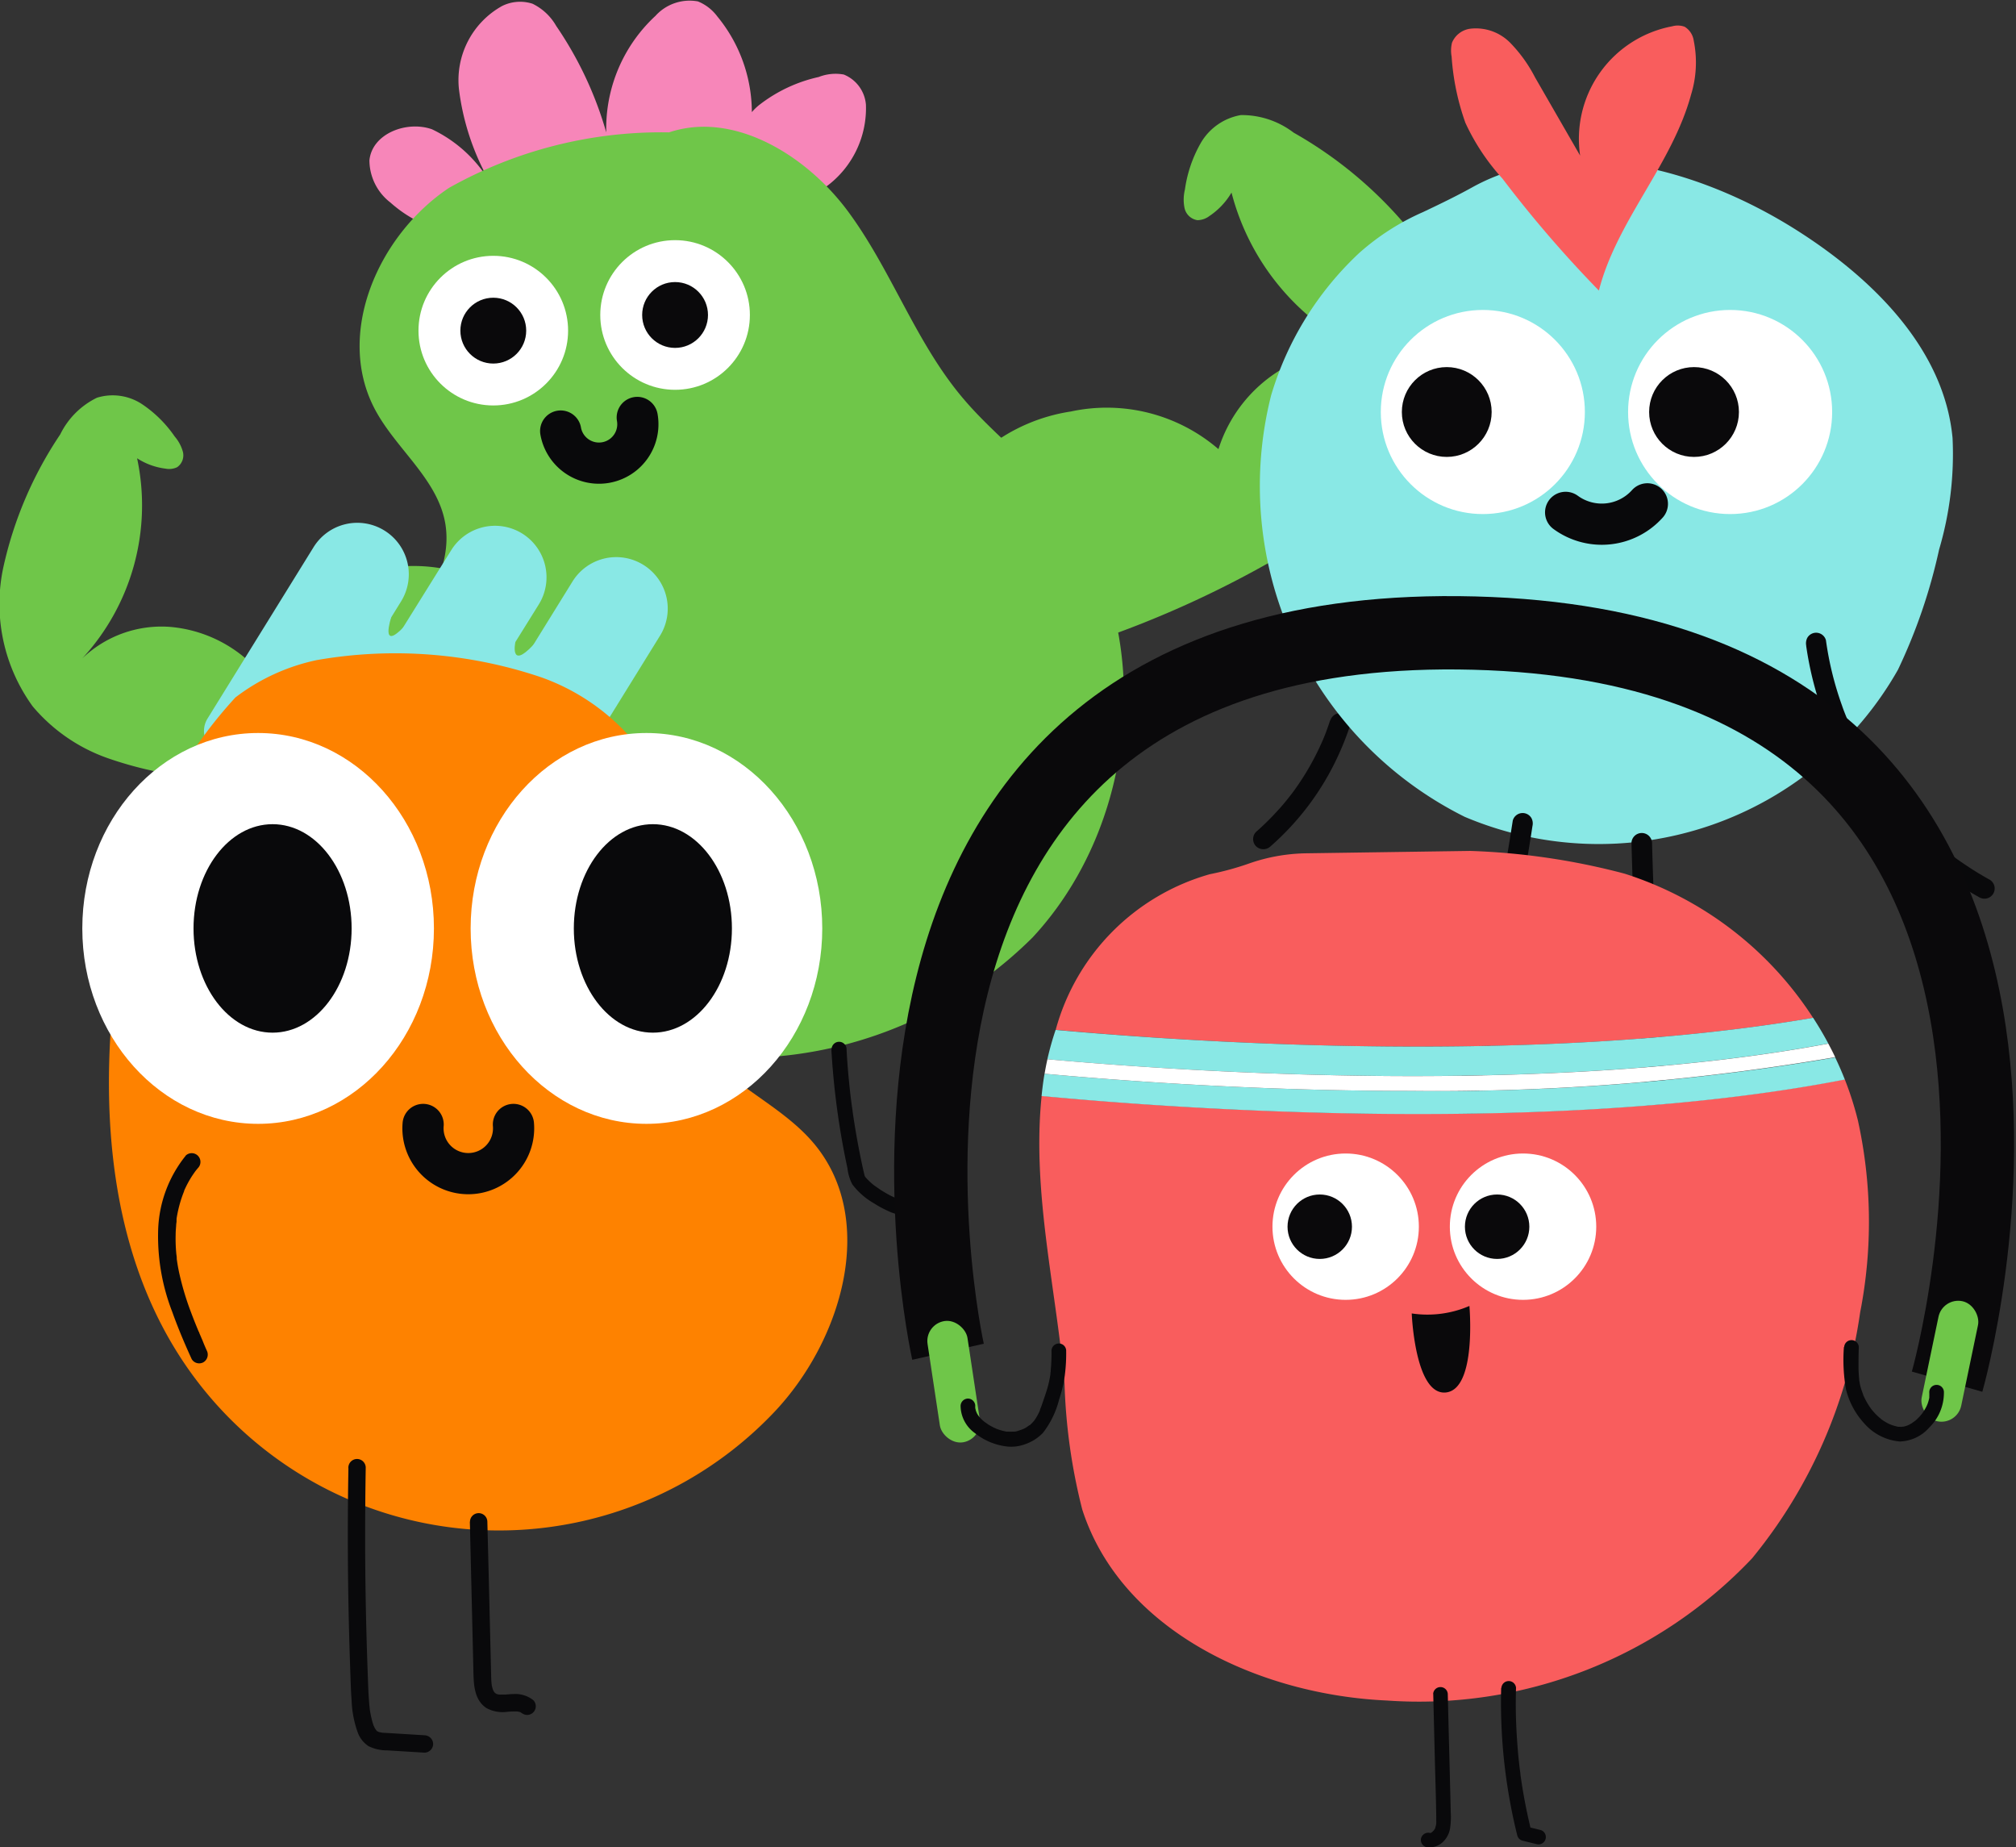 <svg xmlns="http://www.w3.org/2000/svg" width="48.94" height="44.836" viewBox="0 0 48.94 44.836">
  <rect x="0" y="0" width="48.94" height="44.836" fill="#333333" stroke="none"/>
  <g id="Group_149" data-name="Group 149" transform="translate(0)">
    <g id="Laag_1" data-name="Laag 1" transform="translate(0)">
      <path id="Path_108682" data-name="Path 108682" d="M282.508,97.316a3.077,3.077,0,0,1-2.081-.785,1.3,1.3,0,0,1-.51-1.022c.061-.649.9-.973,1.517-.757a3.261,3.261,0,0,1,1.417,1.3,6.037,6.037,0,0,1-.761-2.276,2.059,2.059,0,0,1,1.049-2.016.981.981,0,0,1,.736-.055,1.332,1.332,0,0,1,.576.539,8.922,8.922,0,0,1,1.485,3.886A3.726,3.726,0,0,1,286.861,92a1.117,1.117,0,0,1,1.03-.351,1.1,1.1,0,0,1,.469.362,3.671,3.671,0,0,1,.612,3.614,1.3,1.3,0,0,1,.4-1.456,3.624,3.624,0,0,1,1.451-.685,1.12,1.12,0,0,1,.61-.06.864.864,0,0,1,.537.731,2.359,2.359,0,0,1-1.9,2.4" transform="translate(-270.949 -91.615)" fill="#f786b9"/>
      <path id="Path_108683" data-name="Path 108683" d="M281.073,184.028a10.52,10.52,0,0,0-5.994,1.315c-1.728,1.153-2.774,3.558-1.791,5.389.515.959,1.514,1.681,1.7,2.753.214,1.253-.762,2.352-1.273,3.515a5.889,5.889,0,0,0,.4,5.188,8.457,8.457,0,0,0,4.036,3.441,10.045,10.045,0,0,0,11.093-2.091c2.732-2.937,3.035-7.955.395-10.974-.657-.752-1.458-1.368-2.1-2.135-1.141-1.356-1.724-3.1-2.779-4.522s-2.938-2.54-4.561-1.825" transform="translate(-264.179 -180.783)" fill="#6fc649"/>
      <path id="Path_108684" data-name="Path 108684" d="M421.046,395.37a.944.944,0,1,1-1.859.33" transform="translate(-405.576 -385.238)" fill="none" stroke="#09090b" stroke-linecap="round" stroke-linejoin="round" stroke-width="1"/>
      <path id="Path_108685" data-name="Path 108685" d="M501.662,860.612a17.546,17.546,0,0,0,.035,1.835,6.949,6.949,0,0,1,.029.884c0,.037,0,.075-.008.112a.36.36,0,0,1-.005.048c0,.011,0,.021,0,.032,0-.017,0-.019,0,0-.01.064-.021.128-.036.191s-.029.111-.048.165c-.01.028-.02.056-.031.084l-.008.019c.01-.025,0,0,0,.008s-.007.015-.011.023a1.482,1.482,0,0,1-.093.172c-.018.029-.036.056-.056.083l-.011.015c-.014.02.021-.026.005-.007s-.021.026-.033.039a1.2,1.2,0,0,1-.137.135l-.014.012c-.021.017-.014,0,0,0a.265.265,0,0,0-.041.029c-.028.019-.056.036-.085.052a.182.182,0,1,0,.183.314,1.721,1.721,0,0,0,.778-1.334,4.758,4.758,0,0,0,0-.915c-.022-.312-.042-.623-.05-.936q-.015-.53,0-1.06a.183.183,0,0,0-.181-.182.186.186,0,0,0-.182.182Z" transform="translate(-484.679 -834.785)" fill="#09090b"/>
      <path id="Path_108686" data-name="Path 108686" d="M615.931,849.994a18.827,18.827,0,0,0,.278,2.321q.052.283.113.565a1.086,1.086,0,0,0,.119.393,1.755,1.755,0,0,0,.529.461,2.467,2.467,0,0,0,.334.181.879.879,0,0,0,.333.093.182.182,0,1,0,0-.363h-.019c-.036,0,.049.01.019,0l-.051-.012c-.018,0-.038-.011-.057-.018l-.033-.012c-.008,0-.049-.02-.016-.006l-.013-.006-.036-.017-.07-.033q-.076-.039-.149-.084c-.049-.029-.1-.06-.144-.093l-.067-.046-.033-.023s-.031-.024,0,0l0,0a1.542,1.542,0,0,1-.211-.2c.036.042.008.011-.006-.011l-.013-.023c0-.008-.018-.039,0,0s0,.007,0,0-.008-.033-.012-.052l-.033-.143q-.059-.27-.11-.541t-.094-.544q-.023-.14-.042-.281c0-.022-.006-.043-.009-.064s0-.027-.006-.04,0-.036,0,0c-.006-.046-.012-.091-.018-.137q-.079-.624-.114-1.253a.182.182,0,1,0-.363,0Z" transform="translate(-595.749 -824.525)" fill="#09090b"/>
      <ellipse id="Ellipse_8" data-name="Ellipse 8" cx="1.816" cy="1.816" rx="1.816" ry="1.816" transform="translate(10.159 6.209)" fill="#fff"/>
      <ellipse id="Ellipse_9" data-name="Ellipse 9" cx="0.799" cy="0.799" rx="0.799" ry="0.799" transform="translate(11.176 7.226)" fill="#0a090b"/>
      <ellipse id="Ellipse_10" data-name="Ellipse 10" cx="1.816" cy="1.816" rx="1.816" ry="1.816" transform="translate(14.572 5.829)" fill="#fff"/>
      <ellipse id="Ellipse_11" data-name="Ellipse 11" cx="0.799" cy="0.799" rx="0.799" ry="0.799" transform="translate(15.589 6.846)" fill="#0a090b"/>
      <path id="Path_108687" data-name="Path 108687" d="M23.674,384.516a2.644,2.644,0,0,0-1.665-1.132,4.032,4.032,0,0,0-2.041.116,3.872,3.872,0,0,0-2.61,2.258,3.252,3.252,0,0,0-2.062-.976,2.778,2.778,0,0,0-2.128.767A5.481,5.481,0,0,0,14.5,380.69a1.632,1.632,0,0,0,.687.251.452.452,0,0,0,.286-.035.351.351,0,0,0,.139-.373.963.963,0,0,0-.2-.373,2.956,2.956,0,0,0-.8-.789,1.294,1.294,0,0,0-1.086-.151,1.936,1.936,0,0,0-.892.891,9.387,9.387,0,0,0-1.384,3.239,4.231,4.231,0,0,0,.716,3.362,4.2,4.2,0,0,0,1.822,1.257,9.218,9.218,0,0,0,2.184.474,23.311,23.311,0,0,0,7.7-.384" transform="translate(-11.172 -369.567)" fill="#6fc649"/>
      <path id="Path_108688" data-name="Path 108688" d="M698.53,185.146a2.831,2.831,0,0,1,1.054-1.883,4.318,4.318,0,0,1,2.012-.867,4.152,4.152,0,0,1,3.585.913,3.483,3.483,0,0,1,1.509-1.924,2.975,2.975,0,0,1,2.408-.284,5.875,5.875,0,0,1-3.6-4.019,1.749,1.749,0,0,1-.538.57.488.488,0,0,1-.29.1.379.379,0,0,1-.312-.292,1.022,1.022,0,0,1,.009-.452,3.14,3.14,0,0,1,.391-1.14,1.4,1.4,0,0,1,.967-.667,2.075,2.075,0,0,1,1.282.427,10.052,10.052,0,0,1,2.879,2.442,4.112,4.112,0,0,1-.217,5.645,9.855,9.855,0,0,1-1.866,1.5,24.985,24.985,0,0,1-7.561,3.322" transform="translate(-675.602 -172.408)" fill="#6fc649"/>
    </g>
    <g id="Laag_1-2" data-name="Laag 1" transform="translate(30.421 0.62)">
      <path id="Path_108675" data-name="Path 108675" d="M344.974,712.726q-.052.16-.112.319c-.018.045-.036.091-.055.136,0,0-.025.059-.009.022s0,.005-.006.013c-.012.029-.025.057-.038.085a6.374,6.374,0,0,1-.66,1.137c-.029.04-.059.08-.091.12s.023-.029,0,0l-.023.029-.058.073q-.1.127-.213.248a6.331,6.331,0,0,1-.532.525.249.249,0,0,0,0,.351.254.254,0,0,0,.351,0,6.557,6.557,0,0,0,1.628-2.171,6.977,6.977,0,0,0,.3-.754.25.25,0,0,0-.173-.3.253.253,0,0,0-.305.173Z" transform="translate(-343.105 -695.863)" fill="#09090b"/>
      <path id="Path_108676" data-name="Path 108676" d="M348.888,420.171a7.751,7.751,0,0,0-2.135,3.451,8.971,8.971,0,0,0,4.7,10.232,8.35,8.35,0,0,0,10.515-3.568,13.382,13.382,0,0,0,1-2.919,8.166,8.166,0,0,0,.327-2.706c-.2-2.147-1.911-3.846-3.728-5.01-2.359-1.514-5.539-2.4-7.933-1.076-.389.216-.79.409-1.193.6A5.873,5.873,0,0,0,348.888,420.171Z" transform="translate(-346.316 -414.648)" fill="#89e8e5"/>
      <ellipse id="Ellipse_4" data-name="Ellipse 4" cx="2.477" cy="2.477" rx="2.477" ry="2.477" transform="translate(3.099 6.903)" fill="#fff"/>
      <ellipse id="Ellipse_5" data-name="Ellipse 5" cx="1.09" cy="1.09" rx="1.09" ry="1.09" transform="translate(3.61 8.29)" fill="#0a090b"/>
      <ellipse id="Ellipse_6" data-name="Ellipse 6" cx="2.477" cy="2.477" rx="2.477" ry="2.477" transform="translate(9.102 6.903)" fill="#fff"/>
      <ellipse id="Ellipse_7" data-name="Ellipse 7" cx="1.09" cy="1.09" rx="1.09" ry="1.09" transform="translate(9.613 8.29)" fill="#0a090b"/>
      <path id="Path_108677" data-name="Path 108677" d="M509.85,601.188a1.487,1.487,0,0,0,1.984-.207" transform="translate(-502.264 -589.372)" fill="none" stroke="#09090b" stroke-linecap="round" stroke-linejoin="round" stroke-width="1"/>
      <path id="Path_108678" data-name="Path 108678" d="M405.932,766.341q-.333,2.164-.8,4.305t-1.059,4.249q-.08.287-.164.574c-.027.094-.056.187-.083.281-.015.053.029-.043,0,0l-.017.028q.034-.043.007-.015c.009-.009.078-.038.033-.028.071-.017-.006,0-.024-.008l.03,0-.04-.007-.091-.015-.156-.026-.312-.052-.624-.1a.255.255,0,0,0-.305.173.251.251,0,0,0,.173.3l1.125.19a.988.988,0,0,0,.345.021.419.419,0,0,0,.273-.2,1.072,1.072,0,0,0,.1-.257l.081-.276q.31-1.073.587-2.156t.522-2.184q.243-1.092.451-2.188t.385-2.21l.042-.273a.273.273,0,0,0-.025-.191.248.248,0,0,0-.453.059Z" transform="translate(-399.63 -747.04)" fill="#09090b"/>
      <path id="Path_108679" data-name="Path 108679" d="M528.492,776.916q.046,1.794.157,3.586t.284,3.589q.1,1.006.216,2.007l.182-.239-1.444.2a.248.248,0,0,0-.059.453.291.291,0,0,0,.191.025l1.444-.2a.246.246,0,0,0,.182-.239q-.208-1.783-.354-3.572t-.227-3.594q-.046-1.009-.073-2.019a.248.248,0,0,0-.5,0Z" transform="translate(-519.307 -757.065)" fill="#09090b"/>
      <path id="Path_108680" data-name="Path 108680" d="M638.13,670.108a8.182,8.182,0,0,0,.95,2.825,8.481,8.481,0,0,0,1.869,2.313,8.169,8.169,0,0,0,1.392.973.248.248,0,0,0,.25-.428c-.215-.119-.425-.247-.628-.386-.1-.068-.2-.136-.293-.21-.023-.017-.046-.033-.068-.052.053.045-.018-.014-.031-.024l-.147-.119a8.156,8.156,0,0,1-1.03-1.02l-.115-.137-.053-.067-.021-.027-.021-.027.007.009q-.11-.143-.213-.291-.207-.3-.388-.607a7.187,7.187,0,0,1-.333-.649c-.025-.055-.05-.109-.075-.164l-.034-.079c-.005-.012-.02-.042.005.012-.01-.021-.017-.042-.026-.063-.046-.111-.091-.223-.129-.336a7.828,7.828,0,0,1-.388-1.579.247.247,0,0,0-.453-.057.293.293,0,0,0-.025.191Z" transform="translate(-624.705 -655.056)" fill="#09090b"/>
      <path id="Path_108681" data-name="Path 108681" d="M452.218,352.254a29.122,29.122,0,0,1-2.34-2.716,5.3,5.3,0,0,1-.9-1.354,5.967,5.967,0,0,1-.335-1.609.8.8,0,0,1,.01-.338.558.558,0,0,1,.45-.339,1.17,1.17,0,0,1,.955.335,3.462,3.462,0,0,1,.61.846l1.095,1.9A2.78,2.78,0,0,1,454,345.84a.492.492,0,0,1,.3.011.474.474,0,0,1,.221.339,2.654,2.654,0,0,1-.065,1.309C453.994,349.2,452.654,350.553,452.218,352.254Z" transform="translate(-443.825 -345.822)" fill="#f95d5d"/>
    </g>
    <g id="characters_orange" transform="translate(1.998 12.219)">
      <g id="Laag_2" data-name="Laag 2" transform="translate(2.737 0)">
        <path id="Path_108729" data-name="Path 108729" d="M448.323,282.3s-.274.831.3.239,2.715.359,2.715.359-.146.686.429.077,2.022,1.478,2.022,1.478l-1.167.787-6.135-1.1.258-1.647Z" transform="translate(-443.562 -279.534)" fill="#89e8e5"/>
        <path id="Path_108730" data-name="Path 108730" d="M1.249,0h0A1.249,1.249,0,0,1,2.5,1.249V6.143a.573.573,0,0,1-.573.573H.573A.573.573,0,0,1,0,6.143V1.249A1.249,1.249,0,0,1,1.249,0Z" transform="matrix(0.85, 0.526, -0.526, 0.85, 3.534, 0)" fill="#89e8e5"/>
        <path id="Path_108731" data-name="Path 108731" d="M1.252,0h0A1.251,1.251,0,0,1,2.5,1.251v4.9a.574.574,0,0,1-.574.574H.574A.574.574,0,0,1,0,6.154v-4.9A1.251,1.251,0,0,1,1.251,0Z" transform="matrix(0.849, 0.529, -0.529, 0.849, 6.882, 0.07)" fill="#89e8e5"/>
        <path id="Path_108732" data-name="Path 108732" d="M1.249,0h0A1.249,1.249,0,0,1,2.5,1.249V6.143a.573.573,0,0,1-.573.573H.573A.573.573,0,0,1,0,6.143V1.249A1.249,1.249,0,0,1,1.249,0Z" transform="matrix(0.85, 0.526, -0.526, 0.85, 9.82, 0.833)" fill="#89e8e5"/>
      </g>
      <g id="Laag_1-3" data-name="Laag 1" transform="translate(0.646 3.663)">
        <path id="Path_108733" data-name="Path 108733" d="M319.946,306.514a10.97,10.97,0,0,0-2.84,6.311c-.482,3.328-.313,6.933,1.53,9.745a9.213,9.213,0,0,0,14.38,1.3c1.668-1.753,2.526-4.707.957-6.549-.88-1.035-2.358-1.521-2.988-2.724-.716-1.369-.035-3.041-.217-4.575a5.23,5.23,0,0,0-3.407-4,11.068,11.068,0,0,0-5.443-.414A4.926,4.926,0,0,0,319.946,306.514Z" transform="translate(-316.875 -305.468)" fill="#fe8200"/>
      </g>
      <g id="Laag_3" data-name="Laag 3" transform="translate(0 5.572)">
        <ellipse id="Ellipse_24" data-name="Ellipse 24" cx="4.268" cy="4.743" rx="4.268" ry="4.743" transform="translate(9.427)" fill="#fff"/>
        <ellipse id="Ellipse_25" data-name="Ellipse 25" cx="1.919" cy="2.53" rx="1.919" ry="2.53" transform="translate(11.932 2.213)" fill="#09090b"/>
        <ellipse id="Ellipse_26" data-name="Ellipse 26" cx="4.268" cy="4.743" rx="4.268" ry="4.743" fill="#fff"/>
        <ellipse id="Ellipse_27" data-name="Ellipse 27" cx="1.919" cy="2.53" rx="1.919" ry="2.53" transform="translate(2.7 2.213)" fill="#09090b"/>
        <path id="Path_108734" data-name="Path 108734" d="M516.1,600.15a1.1,1.1,0,1,1-2.192,0" transform="translate(-505.634 -590.649)" fill="none" stroke="#09090b" stroke-linecap="round" stroke-linejoin="round" stroke-width="1"/>
        <path id="Path_108735" data-name="Path 108735" d="M348.237,618.153a3.024,3.024,0,0,0-.67,1.781,5.07,5.07,0,0,0,.34,2.008c.139.39.3.771.473,1.149a.211.211,0,0,0,.288.076.217.217,0,0,0,.076-.288c-.035-.079-.07-.159-.1-.238-.016-.036-.031-.071-.046-.107l-.029-.066c0-.011-.031-.074-.014-.032-.066-.158-.13-.316-.19-.477a6.84,6.84,0,0,1-.292-.978q-.027-.127-.046-.256l-.009-.062c0-.025,0,.009,0,.012s0-.024,0-.036c0-.039-.009-.077-.012-.116a3.813,3.813,0,0,1-.015-.441c0-.075.006-.15.012-.225,0-.034.006-.067.01-.1a.285.285,0,0,1,0-.031c0-.01,0-.032,0,0s0,0,0-.01l0-.03a3.1,3.1,0,0,1,.1-.435q.036-.116.082-.23A.113.113,0,0,0,348.2,619c0,.022-.012.029,0,0s.017-.039.025-.055c.017-.037.035-.073.054-.109a2.421,2.421,0,0,1,.124-.209c.023-.034.046-.067.07-.1a.116.116,0,0,0,.014-.018l-.01.012.01-.012.044-.053a.211.211,0,1,0-.3-.3Z" transform="translate(-345.725 -607.896)" fill="#09090b"/>
        <path id="Path_108736" data-name="Path 108736" d="M466.635,810.619q-.029,1.622,0,3.245.015.8.043,1.6c.01.263.015.527.035.79a2.541,2.541,0,0,0,.144.759.672.672,0,0,0,.271.348,1.022,1.022,0,0,0,.453.1l.9.055a.213.213,0,0,0,.211-.211.216.216,0,0,0-.211-.211l-.782-.048-.187-.011c-.024,0-.047,0-.071-.006s.052.01,0,0l-.046-.01a.1.1,0,0,1-.045-.013s.045.024.008,0c-.007,0-.037-.016-.039-.023s.039.036.009.006l-.025-.025c-.022-.025,0-.017,0,0a.168.168,0,0,0-.015-.024.507.507,0,0,1-.028-.051.276.276,0,0,0-.012-.026c.025.039.008.019,0,0s-.014-.041-.021-.062c-.019-.064-.035-.128-.048-.194-.006-.029-.012-.059-.017-.089l-.006-.036c0-.007-.011-.067,0-.016-.01-.06-.014-.12-.019-.18-.021-.255-.026-.513-.036-.769q-.057-1.568-.06-3.136,0-.883.014-1.767a.211.211,0,1,0-.421,0Z" transform="translate(-460.175 -792.768)" fill="#09090b"/>
        <path id="Path_108737" data-name="Path 108737" d="M543.112,843.917l.057,2.381.028,1.186c.008.339,0,.74.313.954a.823.823,0,0,0,.519.093,1.9,1.9,0,0,1,.228-.007h.026c.043,0-.036-.009-.012,0s.036.007.054.012l.024.008a.091.091,0,1,0-.017-.007c.014.008.07.048.021.009a.229.229,0,0,0,.149.062.211.211,0,0,0,.149-.36.7.7,0,0,0-.48-.147c-.068,0-.135.009-.2.012-.031,0-.063,0-.094,0a.308.308,0,0,1-.053,0c-.048,0,.039.01-.008,0l-.043-.011-.024-.008s.046.024.015.006l-.039-.023c-.013-.007.015.012.016.013a.205.205,0,0,0-.024-.022c-.006-.006-.011-.014-.018-.019s.013.014.013.018a.269.269,0,0,0-.027-.043c0-.007-.025-.052-.012-.022s0,0,0-.005l-.01-.032a.854.854,0,0,1-.022-.093.2.2,0,0,0,0-.028s.005.045,0,.021,0-.041-.006-.062c-.006-.08-.006-.159-.008-.239l-.057-2.333-.033-1.31a.211.211,0,1,0-.422,0Z" transform="translate(-533.704 -824.775)" fill="#09090b"/>
      </g>
    </g>
    <g id="Group_111" data-name="Group 111" transform="translate(22.445 15.359)">
      <g id="Laag_1-4" data-name="Laag 1" transform="translate(0 0)">
        <path id="Path_108699" data-name="Path 108699" d="M262.62,256.839a8.518,8.518,0,0,0-4.579-3.5,16.75,16.75,0,0,0-3.746-.551l-4,.058a4.387,4.387,0,0,0-1.375.25,6.944,6.944,0,0,1-.944.257,5.4,5.4,0,0,0-3.742,3.777C247.744,257.45,255.939,257.985,262.62,256.839Z" transform="translate(-241.051 -247.494)" fill="#f95d5d"/>
        <path id="Path_108700" data-name="Path 108700" d="M232.187,422.952c-.24,2.315.345,4.648.555,6.976a14.026,14.026,0,0,0,.43,3.063c.95,2.953,4.307,4.5,7.4,4.638a11.133,11.133,0,0,0,8.861-3.451,12.091,12.091,0,0,0,2.623-5.966,11.431,11.431,0,0,0-.054-4.663,7.874,7.874,0,0,0-.32-1C244.656,423.921,235.609,423.276,232.187,422.952Z" transform="translate(-229.345 -411.714)" fill="#f95d5d"/>
        <path id="Path_108701" data-name="Path 108701" d="M242.819,406.939c-.794,0-1.552-.011-2.262-.029-2.748-.07-5.129-.251-6.616-.388-.008.047-.016.094-.023.141-.019.131-.035.263-.049.4,3.423.323,12.47.969,19.5-.4q-.107-.272-.234-.536A57.352,57.352,0,0,1,242.819,406.939Z" transform="translate(-231.029 -395.82)" fill="#89e8e5"/>
        <path id="Path_108702" data-name="Path 108702" d="M257.127,377.465q-.171-.32-.369-.625c-6.68,1.146-14.875.611-18.389.294a6.989,6.989,0,0,0-.2.712C241.732,378.168,250.355,378.734,257.127,377.465Z" transform="translate(-235.188 -367.496)" fill="#89e8e5"/>
        <path id="Path_108703" data-name="Path 108703" d="M236.129,396.41q-.039.176-.069.352c1.487.136,3.868.318,6.616.388.71.018,1.468.029,2.262.029a57.352,57.352,0,0,0,10.315-.819c-.053-.111-.109-.221-.167-.329C248.314,397.3,239.691,396.732,236.129,396.41Z" transform="translate(-233.147 -386.06)" fill="#fff"/>
        <ellipse id="Ellipse_16" data-name="Ellipse 16" cx="1.777" cy="1.776" rx="1.777" ry="1.776" transform="translate(8.445 12.638)" fill="#fff"/>
        <ellipse id="Ellipse_17" data-name="Ellipse 17" cx="0.782" cy="0.782" rx="0.782" ry="0.782" transform="translate(8.811 13.633)" fill="#0a090b"/>
        <ellipse id="Ellipse_18" data-name="Ellipse 18" cx="1.777" cy="1.776" rx="1.777" ry="1.776" transform="translate(12.751 12.638)" fill="#fff"/>
        <ellipse id="Ellipse_19" data-name="Ellipse 19" cx="0.782" cy="0.782" rx="0.782" ry="0.782" transform="translate(13.117 13.633)" fill="#0a090b"/>
        <path id="Path_108704" data-name="Path 108704" d="M509.21,591.4a2.574,2.574,0,0,0,1.4-.182s.182,2.023-.571,2.1S509.21,591.4,509.21,591.4Z" transform="translate(-497.384 -574.88)" fill="#0a090b"/>
        <path id="Path_108705" data-name="Path 108705" d="M151.843,107.943S147.835,90.059,164.622,90.5c16.562.436,11.474,18.169,11.474,18.169" transform="translate(-151.274 -90.493)" fill="none" stroke="#0a090b" stroke-miterlimit="10" stroke-width="1.78"/>
        <rect id="Rectangle_164" data-name="Rectangle 164" width="0.98" height="2.977" rx="0.49" transform="translate(24.713 16.123) rotate(11.76)" fill="#6fc649"/>
        <rect id="Rectangle_165" data-name="Rectangle 165" width="0.98" height="2.977" rx="0.49" transform="translate(1.413 19.575) rotate(171.41)" fill="#6fc649"/>
        <path id="Path_108706" data-name="Path 108706" d="M830.466,616.822a4.169,4.169,0,0,0,.049,1.016,1.884,1.884,0,0,0,.44.828,1.291,1.291,0,0,0,.87.445.991.991,0,0,0,.718-.344,1.176,1.176,0,0,0,.351-.839.178.178,0,1,0-.355,0,.723.723,0,0,1,0,.078c0,.012,0,.023,0,.035s0,.031,0,0,0,0,0,.007a.9.9,0,0,1-.046.161.127.127,0,0,0-.008.02s.015-.035.007-.017-.012.027-.018.04-.027.053-.042.078-.029.048-.045.071l-.026.037c-.019.026.005-.009.007-.009s-.015.019-.018.022a1.189,1.189,0,0,1-.123.131l-.029.026-.017.014c-.013.011-.016,0,.01-.008a.55.55,0,0,0-.071.049c-.024.015-.048.029-.073.042l-.033.016c-.02.01.036-.013.014-.006l-.024.009a.609.609,0,0,1-.072.022l-.039.008-.015,0c.05-.012.024,0,.008,0a.513.513,0,0,1-.072,0l-.026,0c-.021,0,.012,0,.012,0a.2.2,0,0,1-.062-.011.9.9,0,0,1-.1-.029.448.448,0,0,1-.053-.02c.033.017.011,0,0,0l-.033-.015a1.239,1.239,0,0,1-.182-.111l-.015-.01c.022.007.02.016.006,0l-.039-.033c-.025-.022-.05-.045-.074-.069s-.047-.049-.069-.074l-.028-.033c-.009-.01-.011-.013-.016-.02s.02.028,0,0a1.989,1.989,0,0,1-.112-.171,1.949,1.949,0,0,1-.091-.182c-.013-.03.012.033,0-.011l-.016-.041c-.013-.036-.026-.072-.037-.109s-.022-.083-.03-.125c0-.021-.008-.042-.011-.063a.174.174,0,0,1,0-.029c0,.014,0,.026,0,0-.01-.087-.015-.174-.017-.261,0-.175,0-.349.007-.522a.178.178,0,0,0-.355,0Z" transform="translate(-808.149 -599.483)" fill="#09090b"/>
        <path id="Path_108707" data-name="Path 108707" d="M175.657,618.859a4.436,4.436,0,0,1-.019.5c0,.02,0,.04-.007.06a.19.19,0,0,1,0,.03c0-.006.005-.036,0,0s-.013.085-.022.127a2.447,2.447,0,0,1-.06.242c-.04.13-.085.261-.131.392-.01.028-.021.057-.033.085l-.009.023c0,.006-.014.03,0,.006s0,0,0,.006l-.012.027a1.342,1.342,0,0,1-.092.17c-.008.013-.017.026-.026.038l-.013.019c-.014.019.022-.027.007-.009s-.042.049-.065.071l-.033.033-.017.015c-.021.017.009,0,.008-.007s-.082.053-.091.057a.5.5,0,0,1-.095.047c.035-.01.012,0,0,0l-.026.01-.067.022a.316.316,0,0,1-.11.023s.033,0,.012,0a.1.1,0,0,0-.025,0,.351.351,0,0,0-.041,0,.751.751,0,0,1-.076,0l-.039,0c-.029,0,.016,0,.018,0l-.024,0a1.213,1.213,0,0,1-.166-.041c-.027-.008-.054-.018-.081-.028l-.02-.008c-.014-.006-.015-.014.013.005a.319.319,0,0,0-.044-.02,1.328,1.328,0,0,1-.156-.086.949.949,0,0,0-.079-.055c.033.016.023.018.011.009l-.024-.02-.033-.027c-.023-.021-.046-.044-.068-.068s-.019-.023-.029-.033.009.011.01.013a.2.2,0,0,0-.017-.023.68.68,0,0,1-.044-.073c0-.007-.023-.051-.01-.02s0-.013-.007-.021c-.008-.026-.012-.052-.019-.078.014.058,0,.013,0-.006a.289.289,0,0,1,0-.045.179.179,0,0,0-.178-.178.182.182,0,0,0-.178.178.823.823,0,0,0,.353.664,1.521,1.521,0,0,0,.778.322.973.973,0,0,0,.443-.059,1.086,1.086,0,0,0,.424-.271,2.183,2.183,0,0,0,.394-.812,3.115,3.115,0,0,0,.138-.587,4.188,4.188,0,0,0,.033-.607.178.178,0,0,0-.355,0Z" transform="translate(-172.576 -601.457)" fill="#09090b"/>
        <path id="Path_108708" data-name="Path 108708" d="M516.4,874.393l.037,1.508c.012.5.03.99.036,1.485v.086a.268.268,0,0,1,0,.043c0,.009,0,.072,0,.023a.371.371,0,0,1-.018.083.142.142,0,0,1-.013.04c.024-.035,0,.008-.01.016l-.013.021q-.017.024.006-.006l-.016.019-.026.026c-.015.012-.012.011.007,0l-.02.013-.021.012.009,0-.022.007-.011,0c-.02,0-.015,0,.012,0,0,.005-.079-.009-.012,0a.182.182,0,0,0-.219.124.18.18,0,0,0,.124.219.47.47,0,0,0,.4-.119.587.587,0,0,0,.177-.326,1.843,1.843,0,0,0,.018-.4l-.009-.389-.041-1.593-.022-.892a.178.178,0,0,0-.355,0Z" transform="translate(-504.052 -848.64)" fill="#09090b"/>
        <path id="Path_108709" data-name="Path 108709" d="M575.613,870.175a13.39,13.39,0,0,0,.224,2.812q.072.388.168.771a.177.177,0,0,0,.124.124l.347.085a.178.178,0,0,0,.095-.343l-.347-.085.124.124a13.163,13.163,0,0,1-.264-1.363.269.269,0,0,0-.005-.039c0-.031.006.043,0-.008,0-.026-.007-.052-.01-.078q-.012-.094-.022-.188-.02-.173-.033-.346-.028-.343-.04-.685-.012-.392,0-.783a.178.178,0,0,0-.355,0Z" transform="translate(-561.616 -844.566)" fill="#09090b"/>
      </g>
    </g>
  </g>
</svg>
